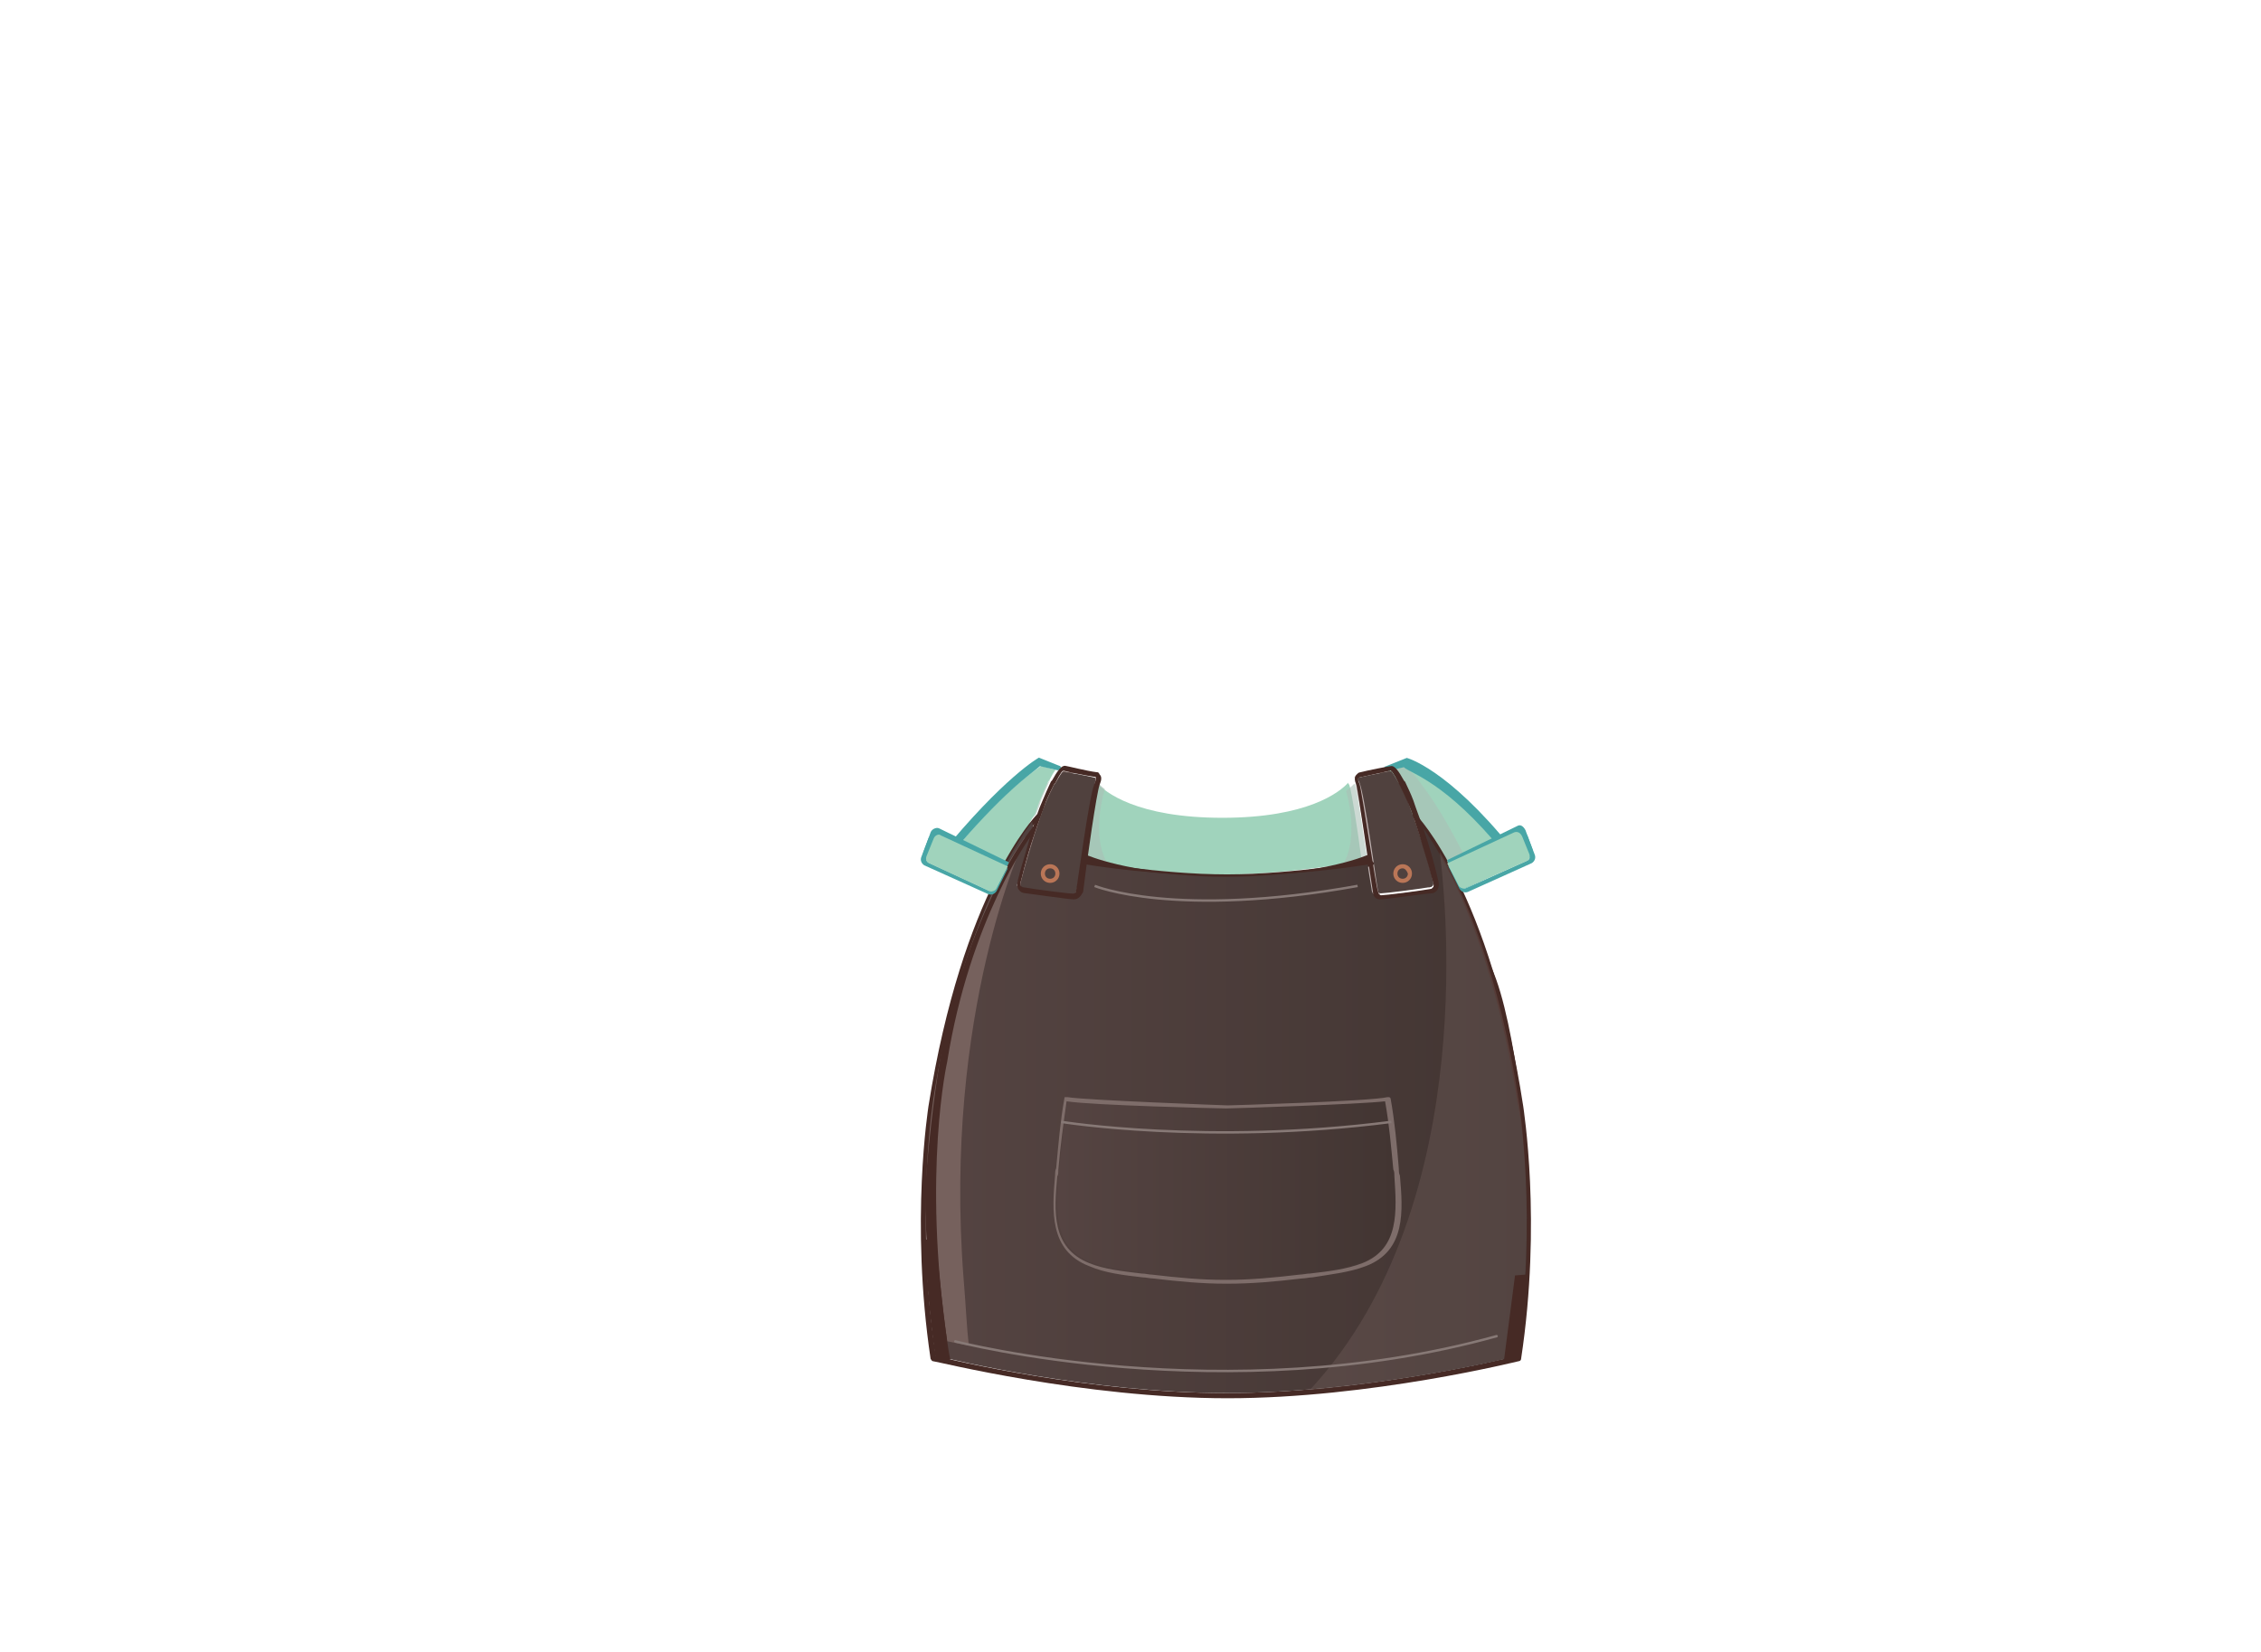 <?xml version="1.0" encoding="utf-8"?>
<!-- Generator: Adobe Illustrator 21.0.0, SVG Export Plug-In . SVG Version: 6.00 Build 0)  -->
<svg version="1.1" id="圖層_1" xmlns="http://www.w3.org/2000/svg" xmlns:xlink="http://www.w3.org/1999/xlink" x="0px" y="0px"
	 viewBox="0 0 822.9 601.4" style="enable-background:new 0 0 822.9 601.4;" xml:space="preserve">
<style type="text/css">
	.st0{fill:url(#SVGID_1_);}
	.st1{fill:#E1BE3F;}
	.st2{fill:#AB6C21;}
	.st3{opacity:0.6;fill:#E1BE3F;enable-background:new    ;}
	.st4{fill:url(#SVGID_2_);}
	.st5{fill:#A0D3BC;}
	.st6{opacity:0.6;fill:#AAC0B6;enable-background:new    ;}
	.st7{fill:#48A6A6;}
	.st8{fill:#462A25;}
	.st9{fill:url(#SVGID_3_);}
	.st10{fill:#DDB5A0;}
	.st11{opacity:0.5;fill:#7E6764;enable-background:new    ;}
	.st12{fill:#76615D;}
	.st13{fill:#50413E;}
	.st14{fill:url(#SVGID_4_);}
	.st15{fill:url(#SVGID_5_);}
	.st16{opacity:0.3;fill:#7E6764;enable-background:new    ;}
	.st17{fill:#BA7657;}
	.st18{fill:#7E6D6A;}
	.st19{fill:none;stroke:#877976;stroke-width:0.877;stroke-miterlimit:10;}
	.st20{fill:none;stroke:#877976;stroke-width:0.877;stroke-linecap:round;stroke-miterlimit:10;}
</style>
<g>
	<g>
		<path class="st5" d="M508.3,284.6c1.1,2.3,2.3,4.9,3,6.8c0.4,1.5,1.1,3.4,1.9,5.3c1.5,1.1,4.1-2.6,13.9,22.1l5.3-1.5l15-7.1
			c-21-25.9-33.8-28.9-36.8-31.1l-5.3,1.5c0.8,1.1,1.5,2.3,2.3,3.8L508.3,284.6z"/>
		<path class="st6" d="M508.7,284.6c1.1,2.3,2.3,4.9,3,6.8c0.8,1.9,1.1,3.4,1.9,5.3c1.1,1.5,3.8-2.3,13.9,22.1l5.3-1.5l2.6-1.1
			c-12.4-24.8-17.3-29.3-20.3-33.8c-1.9-1.9-3.4-3-3.8-3.4l-5.3,1.5c0.8,0.8,1.5,2.3,2.3,3.8L508.7,284.6z"/>
		<path class="st6" d="M365,321.7c9.8-24,10.5-24,12-25.1c0.8-1.9,1.5-3.8,1.9-5.3c0.8-1.9,1.9-4.5,3-6.8l0.4-0.4
			c-0.4-0.4-6.4,6.8-22.1,35.3L365,321.7z"/>
		<path class="st5" d="M365,321.7c9.8-23.6,10.5-23.6,11.6-25.1c0.8-1.9,1.1-3.4,1.9-5.3c0.8-1.9,1.9-4.5,3-6.8l0.4-0.4
			c0.8-1.5,1.5-3,2.3-3.8l-5.3-1.5c-3,2.3-13.5,8.6-34.1,33.8L365,321.7z"/>
		<path class="st5" d="M444.9,297.7c31.1,0,42.8-9.4,45.8-12.8c0,0.4,0,0.4,0.4,0.8c0.8,2.3,3,16.1,4.5,27.8
			c-4.5,0.8-29.3,4.9-50.7,4.9h-0.4c-21,0-45.8-4.1-50.3-4.9c1.9-12,3.8-25.9,4.5-27.8c0-0.4,0-0.4,0.4-0.8
			C402.1,288.3,413.7,297.7,444.9,297.7z"/>
		<g>
			<path class="st7" d="M344.7,312.7c20.6-24.8,30.8-31.1,33.8-33.8l6.4,1.5c0.4,0,0.8,0,1.1-0.8c0.4,0,0-0.8-0.4-0.8l-7.5-3
				c0,0-12.8,7.1-36,35.6L344.7,312.7z"/>
		</g>
		<path class="st7" d="M504.5,280.8l6.4-1.5c2.6,2.3,15.4,5.3,36.4,31.1l3-1.5c-23.6-29.3-38.3-33-38.3-33l-7.5,3
			c-0.4,0-0.8,0.4-0.8,1.1C503.4,280.5,503.8,280.8,504.5,280.8z"/>
	</g>
	<g>
		<path class="st8" d="M446.8,509L446.8,509c-52.5,0-106.2-13.5-107.3-13.5c-0.4,0-0.4-0.4-0.8-0.8c-7.5-50.3-0.8-91.5-0.8-91.9
			c12.4-78.4,39-105.8,39.4-106.2c0.4-0.4,0.8-0.4,1.1,0c0.4,0.4,0.4,0.8,0,1.1c-0.4,0.4-26.6,27.4-38.6,105.1
			c0,0.4-6.8,41.3,0.8,90.8c5.6,1.5,56.3,13.5,105.4,13.5h0.4c49.2,0,99.8-12,105.4-13.5c7.5-49.5,0.8-90.4,0.8-90.8
			c-11.6-77.7-37.9-104.7-38.3-105.1s-0.4-0.8,0-1.1s0.8-0.4,1.1,0c0.4,0.4,27,27.8,39,106.2c0,0.4,6.8,42-0.8,91.9
			c0,0.4-0.4,0.8-0.8,0.8C552.6,495.5,498.9,509,446.8,509z M552.9,494.7L552.9,494.7L552.9,494.7z"/>
		<g>
			<path class="st6" d="M488.4,315.4c4.5-0.8,8.3-1.1,9.4-1.5c-1.9-12-3.8-25.9-4.5-27.8c0-0.4,0-0.4-0.4-0.8
				c-0.8,0.8-1.5,1.5-3,2.6C491.8,294.7,493.7,307.1,488.4,315.4z"/>
			<path class="st6" d="M402.1,287.2c-1.1-0.8-1.9-1.5-2.3-2.3c0,0.4,0,0.4-0.4,0.8c-0.8,2.3-3,15.8-4.5,27.8
				c1.5,0.4,4.1,0.8,8.6,1.5C398,306.7,400.2,294,402.1,287.2z"/>
			<ellipse class="st10" cx="382.2" cy="318" rx="1.9" ry="1.9"/>
			<ellipse class="st10" cx="510.5" cy="318" rx="1.9" ry="1.9"/>
			<path class="st11" d="M398.4,315c0,0,24.8,10.1,97.6,3.8l2.3,7.5c0,0-0.8,0.4,4.1,0c0,0-4.1-30-7.9-44.3l-1.5,0.8l0.8,4.9l4.5,24
				l-0.4,1.9c0,0-37.5,10.5-86.7,3l-16.5-4.9l4.9-28.9l-0.8-0.4c0,0-3.8,12.8-8.3,44.3c0,0,3.8,1.5,4.1-3.8
				C395.7,317.2,398.4,315,398.4,315z"/>
			<path class="st12" d="M387.1,280.5C386.7,280.5,386.7,280.8,387.1,280.5C386.7,280.8,386.7,280.8,387.1,280.5
				c-0.8,0.8-1.5,1.9-3,4.5l-0.4,0.4c-1.1,2.3-2.3,4.5-3,6.4c-1.1,3.4-2.6,6.8-4.1,11.6c-1.9,5.3-3.4,10.9-4.9,16.9
				c-0.4,1.1-0.4,1.9,0,2.3c0.4,0.4,0.8,0.4,0.8,0.4s0,0,0.4,0c1.9-6.8,10.5-32.3,12.4-36.8c1.5-3.4,4.1-4.5,6-4.9
				C389,281.2,387.1,280.8,387.1,280.5z"/>
			<path class="st12" d="M505.7,280.5C506,280.5,506,280.8,505.7,280.5C506,280.8,506,280.8,505.7,280.5c0.8,0.8,1.5,1.9,3,4.5
				l0.4,0.4c1.1,2.3,2.3,4.5,3,6.4c1.1,3.4,2.6,6.8,4.1,11.6c1.9,5.3,3.4,10.9,4.9,16.9c0.4,1.1,0.4,1.9,0,2.3s-0.8,0.4-0.8,0.4
				s0,0-0.4,0c-1.5-6.8-10.1-32.3-12-36.8c-1.5-3.4-4.1-4.5-6-4.9C503.4,281.2,505.7,280.8,505.7,280.5z"/>
			<path class="st8" d="M446.4,320.2L446.4,320.2c-24,0-52.2-4.9-52.5-4.9s-0.8-0.4-0.8-1.1c0-0.4,0.4-0.8,1.1-0.8
				c0.4,0,28.1,4.9,52.2,4.9h0.4c23.6,0,51.8-4.9,52.2-4.9s0.8,0.4,1.1,0.8c0,0.4-0.4,0.8-0.8,1.1
				C498.5,315.4,470.4,320.2,446.4,320.2z"/>
			<path class="st8" d="M518.4,304.5c0,0,22.1,30,30.4,82.2c0,0,9,39.8,0,101.3h4.1c0,0,5.3-41.6,3.4-61.5c0,0-4.1-53.7-13.5-74.3
				c0,0-10.9-34.5-27-53.3L518.4,304.5z"/>
			<g>
				<path class="st13" d="M494.4,283.1L494.4,283.1c3.4-0.8,10.9-2.3,11.6-2.3c0,0,0,0,0.4,0l0,0c0.4,0.4,1.1,1.5,2.6,4.1l0.4,0.4
					c1.1,2.3,2.3,4.5,3,6.4c1.1,3.4,2.6,6.8,4.1,11.6c1.9,5.3,3.4,10.9,4.9,16.9c0.4,1.1,0.4,1.9,0,2.3s-0.8,0.4-0.8,0.4
					c-4.5,0.8-16.5,2.3-18,2.3c-1.1,0-1.1-0.8-1.1-1.1c-0.4-1.5-4.9-35.6-6.8-39.4C494,283.5,494.4,283.1,494.4,283.1z"/>
				<path class="st13" d="M398.4,283.1L398.4,283.1c0.4,0,0.4,0.8,0,2.3c-1.1,3.8-6,37.9-6.8,39.4c0,0.4,0,0.8-1.1,0.8
					c-1.5,0-13.5-1.5-18-2.3c0,0-0.4,0-0.8-0.4s-0.4-1.1,0-2.3c1.5-6,3.4-11.6,4.9-16.9c1.5-4.5,2.6-8.3,4.1-11.6
					c0.8-1.9,1.9-4.1,3-6.4l0.4-0.4c1.5-2.6,2.3-3.8,2.6-4.1l0,0c0,0,0,0,0.4,0C387.5,280.8,395,282.3,398.4,283.1z"/>
				
					<linearGradient id="SVGID_1_" gradientUnits="userSpaceOnUse" x1="337.035" y1="199.03" x2="555.335" y2="199.03" gradientTransform="matrix(1 0 0 -1 0 602)">
					<stop  offset="0" style="stop-color:#554442"/>
					<stop  offset="1" style="stop-color:#423532"/>
				</linearGradient>
				<path class="st0" d="M552.2,493.6c-5.6,1.5-56.3,13.5-105.4,13.5h-0.4c-49.2,0-99.8-12-105.4-13.5c-7.5-50.3-0.8-91.5-0.8-91.9
					c9.4-63.4,28.5-93.4,35.6-102.8c-0.4,0.8,0.4,2.3,0.4,3c-1.9,5.6-3.4,11.6-5.3,18c-0.4,1.5-1.1,2.3-0.4,3
					c0.8,1.1,1.9,1.1,1.9,1.1c0.8,0,16.1,2.3,18,2.3c1.9,0,2.6-1.5,2.6-2.6c0.4-3,0.8-6.4,1.5-9.8c4.9,0.8,30,5.3,51.4,5.3h0.4
					c21.8,0,46.9-4.1,51.4-5.3c0.4,3.8,1.1,7.1,1.5,9.8c0,1.1,0.8,2.6,2.6,2.6c1.9,0,17.6-2.3,18-2.3c0,0,1.1,0,1.9-1.1
					c0.8-0.8-0.4-2.6-0.8-4.1c-1.5-6.4-3-12-4.9-17.6c-0.4-0.8,0.4-1.1,0.4-1.9c7.1,9.4,26.3,39.4,36,102.8
					C552.9,402.4,559.7,443.7,552.2,493.6z"/>
				
					<linearGradient id="SVGID_2_" gradientUnits="userSpaceOnUse" x1="384.822" y1="169.015" x2="508.302" y2="169.015" gradientTransform="matrix(1 0 0 -1 0 602)">
					<stop  offset="0" style="stop-color:#554442"/>
					<stop  offset="1" style="stop-color:#423532"/>
				</linearGradient>
				<path class="st4" d="M495.9,459.4c-5.6,2.3-12.4,3-19.1,3.8c-1.5,0-2.6,0.4-3.8,0.4c-9.4,1.1-17.6,1.9-26.3,1.9H446
					c-8.6,0-16.9-0.8-26.3-1.9c-1.1,0-2.6-0.4-3.8-0.4c-6.8-0.8-13.1-1.5-19.1-3.8c-13.5-5.3-12.4-19.1-11.6-31.5
					c0-0.8,0-1.9,0.4-2.6c0.8-8.3,1.5-16.5,3-24.8c9,1.1,55.5,2.6,57.8,2.6h0.4c1.9,0,48.8-1.5,57.8-2.6c1.1,7.9,2.3,16.1,3,24.8
					c0,0.8,0,1.9,0.4,2.6C508.7,440.3,509.8,454.2,495.9,459.4z"/>
				<path class="st16" d="M524,310.1c1.1,9,16.5,127.2-47.3,195.9c37.9-3.4,70.9-11.3,75.4-12.4c7.5-50.3,0.8-91.5,0.8-91.9
					C545.8,354.4,533,325.5,524,310.1z"/>
				<path class="st12" d="M372.8,305.6l0.4-1.1c-8.6,12-24.8,40.9-33.4,94.9c0,0.4-6.8,40.1,0.8,87.8c1.5,0.4,5.6,1.5,12,2.6
					c-0.8-7.1-1.1-15-1.9-24.4C343.2,368.6,372.8,305.6,372.8,305.6z"/>
				<path class="st8" d="M390.8,327.4c-1.9,0-17.6-2.3-18-2.3c0,0-1.1,0-1.9-1.1c-0.8-0.8-0.8-2.3-0.4-3.8c1.5-6,3.4-11.6,4.9-17.3
					c1.5-4.9,2.6-8.3,4.1-11.6c0.8-1.9,1.9-4.5,3-6.8l0.4-0.4c1.9-3.4,3.4-5.6,4.9-5.3c0.4,0,7.9,1.9,11.3,2.3c0.4,0,0.8,0,1.1,0.8
					c0.8,0.8,0.8,1.9,0,3.8c-1.1,3-4.5,26.6-6,39C393.5,325.9,392.7,327.4,390.8,327.4z M387.1,280.5c-0.4,0-1.1,0.8-3,4.5l-0.4,0.4
					c-1.1,2.3-2.3,4.5-3,6.4c-1.1,3.4-2.6,6.8-4.1,11.6c-1.9,5.3-3.4,10.9-4.9,16.9c-0.4,1.1-0.4,1.9,0,2.3c0.4,0.4,0.8,0.4,0.8,0.4
					c4.5,0.8,16.5,2.3,18,2.3c1.1,0,1.1-0.8,1.1-0.8c0.4-1.5,4.9-35.6,6.8-39.4c0.8-1.9,0.4-2.3,0.4-2.3s0,0-0.4,0
					C395,282.3,387.5,280.8,387.1,280.5z"/>
				<path class="st17" d="M382.2,321.4c-1.9,0-3.4-1.5-3.4-3.4s1.5-3.4,3.4-3.4s3.4,1.5,3.4,3.4S384.1,321.4,382.2,321.4z
					 M382.2,316.1c-1.1,0-1.9,0.8-1.9,1.9c0,1.1,0.8,1.9,1.9,1.9s1.9-0.8,1.9-1.9C384.1,316.9,383.3,316.1,382.2,316.1z"/>
				<path class="st8" d="M502.3,327.4c-1.9,0-2.6-1.5-2.6-2.6c-1.9-12-5.3-36-6-39c-0.8-1.9-0.8-3,0-3.8c0.4-0.4,0.8-0.8,1.1-0.8
					c3-0.8,10.9-2.3,11.3-2.3c1.5-0.4,3,1.9,4.9,5.3l0.4,0.4c1.1,2.3,2.3,4.9,3,6.8c1.1,3.4,2.6,7.1,4.1,11.6
					c1.9,5.6,3.4,10.9,4.9,17.3c0.4,1.5,0.4,2.6-0.4,3.8c-0.8,1.1-1.9,1.1-1.9,1.1C519.9,325.1,504.5,327.4,502.3,327.4z
					 M494.4,283.1c0,0-0.4,0.8,0.4,2.3c1.1,3.8,6,37.9,6.8,39.4c0,0.4,0.4,1.1,1.1,1.1c1.5,0,13.5-1.5,18-2.3c0,0,0.4,0,0.8-0.4
					s0.4-1.1,0-2.3c-1.5-6-3.4-11.6-4.9-16.9c-1.5-4.5-2.6-8.3-4.1-11.6c-0.8-1.9-1.9-4.1-3-6.4L509,285c-1.9-3.8-2.6-4.5-3-4.5
					C505.3,280.8,497.8,282.3,494.4,283.1L494.4,283.1z M505.7,280.5L505.7,280.5L505.7,280.5z M505.7,279.7L505.7,279.7
					L505.7,279.7z"/>
				<path class="st17" d="M510.5,321.4c-1.9,0-3.4-1.5-3.4-3.4s1.5-3.4,3.4-3.4c1.9,0,3.4,1.5,3.4,3.4S512.4,321.4,510.5,321.4z
					 M510.5,316.1c-1.1,0-1.9,0.8-1.9,1.9c0,1.1,0.8,1.9,1.9,1.9s1.9-0.8,1.9-1.9C512,316.9,511.3,316.1,510.5,316.1z"/>
				<path class="st18" d="M446.8,467.3H446c-8.6,0-16.9-0.8-26.3-1.9c-1.1,0-2.6-0.4-3.8-0.4c-6.8-0.8-13.5-1.5-19.5-4.1
					c-14.6-5.6-13.5-20.3-12.4-33c0-0.8,0-1.9,0.4-2.6c0.8-8.6,1.5-17.3,3-25.5c0-0.4,0-0.4,0.4-0.4c0,0,0.4,0,0.8,0
					c6.4,1.1,57.8,3,58.5,3h-0.4c0.4,0,52.2-1.5,58.2-3c0.4,0,0.4,0,0.8,0l0.4,0.4c1.5,8.3,2.3,16.9,3,25.5c0,0.8,0,1.9,0.4,2.6
					c1.1,12.8,2.3,27.4-12.4,33c-6,2.3-12.8,3-19.5,4.1c-1.1,0-2.6,0.4-3.8,0.4C463.6,466.6,455.4,467.3,446.8,467.3z M388.2,400.9
					c-1.1,7.9-2.3,16.1-3,24.8c0,0.8,0,1.9-0.4,2.6c-1.1,12.4-2.3,25.9,11.6,31.5c5.6,2.3,12.4,3,19.1,3.8c1.5,0,2.6,0.4,3.8,0.4
					c9.4,1.1,17.6,1.9,26.3,1.9h1.1c8.6,0,16.9-0.8,26.3-1.9c1.1,0,2.6-0.4,3.8-0.4c6.8-0.8,13.1-1.5,19.1-3.8
					c13.5-5.3,12.4-19.1,11.6-31.5c0-0.8,0-1.9-0.4-2.6c-0.8-8.3-1.5-16.5-3-24.8c-9,1.1-55.5,2.6-57.8,2.6H446
					C444.1,403.5,397.6,402.4,388.2,400.9z"/>
				<path class="st8" d="M497.8,311.2c0,0-15,6.8-46.1,7.5c0,0,21,0,46.9-4.1L497.8,311.2z"/>
				<path class="st8" d="M375.1,304.5c0,0-22.1,30-30.4,82.2c0,0-9,39.8,0,101.3h-4.1c0,0-5.3-41.6-3.4-61.5c0,0,4.1-53.7,13.5-74.3
					c0,0,10.9-34.5,27-53.3L375.1,304.5z"/>
				<path class="st8" d="M395.4,311.2c0,0,15,6.8,46.1,7.5c0,0-21,0-46.9-4.1L395.4,311.2z"/>
				<path class="st19" d="M398.4,322.5c0,0,29.3,12,95.7,0"/>
				<path class="st19" d="M386.3,408.4c0,0,53.3,8.6,120.1,0"/>
				<path class="st20" d="M347.7,488.3c0,0,98.3,25.5,197-1.9"/>
				<path class="st8" d="M340.6,451.9c0,0,3.4,35.3,5.3,43.1h-5.3c0,0-3-18.8-4.1-43.9L340.6,451.9z"/>
				<polygon class="st8" points="551.4,464.3 547.3,495.8 552.9,494.7 556.3,463.9 				"/>
			</g>
		</g>
	</g>
</g>
<g>
	<path class="st5" d="M342.4,303l24.4,11.6l-4.1,8.3c-0.4,1.1-1.9,1.5-2.6,1.1l-21.8-10.1c-1.1-0.4-1.5-1.9-1.1-3l2.6-6.8
		C340.2,303,341.7,302.2,342.4,303z"/>
	<g>
		<path class="st7" d="M362.7,323.2c-0.4,1.1-1.9,1.5-2.6,1.1l-21.8-10.1c-1.1-0.4-1.5-1.5-1.1-2.6l2.6-6.4c0.4-0.4,0.8-0.8,1.1-1.1
			l0,0c-1.1-0.4-2.6,0-3,1.1l-2.6,6.8c-0.4,1.1,0,2.3,1.1,3l23.3,10.5c1.1,0.4,2.3,0,3-1.1l4.1-8.3h-0.4L362.7,323.2z"/>
		<path class="st7" d="M341.7,301.5l25.5,12.4l-4.1,9c-0.4,1.1-1.9,1.5-3,1.1l-22.9-10.9c-1.1-0.4-1.5-1.9-1.1-3l2.6-7.1
			C339.1,301.9,340.6,301.1,341.7,301.5z"/>
		<path class="st5" d="M342.4,304.1l24.4,11.3l-4.1,7.9c-0.4,1.1-1.9,1.5-2.6,1.1l-21.8-10.1c-1.1-0.4-1.5-1.5-1.1-2.6l2.6-6.4
			C340.2,304.1,341.7,303.4,342.4,304.1z"/>
	</g>
</g>
<g>
	<path class="st5" d="M551.1,301.9l-24.4,11.6l4.1,8.3c0.4,1.1,1.9,1.5,2.6,1.1l22.1-10.5c1.1-0.4,1.5-1.9,1.1-3l-2.6-6.8
		C553.3,301.9,552.2,301.5,551.1,301.9z"/>
	<g>
		<path class="st7" d="M531.2,322.1c0.4,1.1,1.9,1.5,2.6,1.1l21.8-9.8c1.1-0.4,1.5-1.5,1.1-2.6l-2.6-6.4c-0.4-0.4-0.8-0.8-1.1-1.1
			l0,0c1.1-0.4,2.6,0,3,1.1l2.6,6.8c0.4,1.1,0,2.3-1.1,3l-23.3,10.5c-1.1,0.4-2.3,0-3-1.1l-4.1-8.3h0.4L531.2,322.1z"/>
		<path class="st7" d="M552.2,300.7l-25.5,12.4l4.1,9c0.4,1.1,1.9,1.5,3,1.1l22.9-10.9c1.1-0.4,1.5-1.9,1.1-3l-2.6-7.1
			C554.4,300.7,553.3,300,552.2,300.7z"/>
		<path class="st5" d="M551.1,303l-24.4,11.3l4.1,7.9c0.4,1.1,1.9,1.5,2.6,1.1l22.1-9.8c1.1-0.4,1.5-1.5,1.1-2.6l-2.6-6.4
			C553.3,303,552.2,302.6,551.1,303z"/>
	</g>
</g>
</svg>
